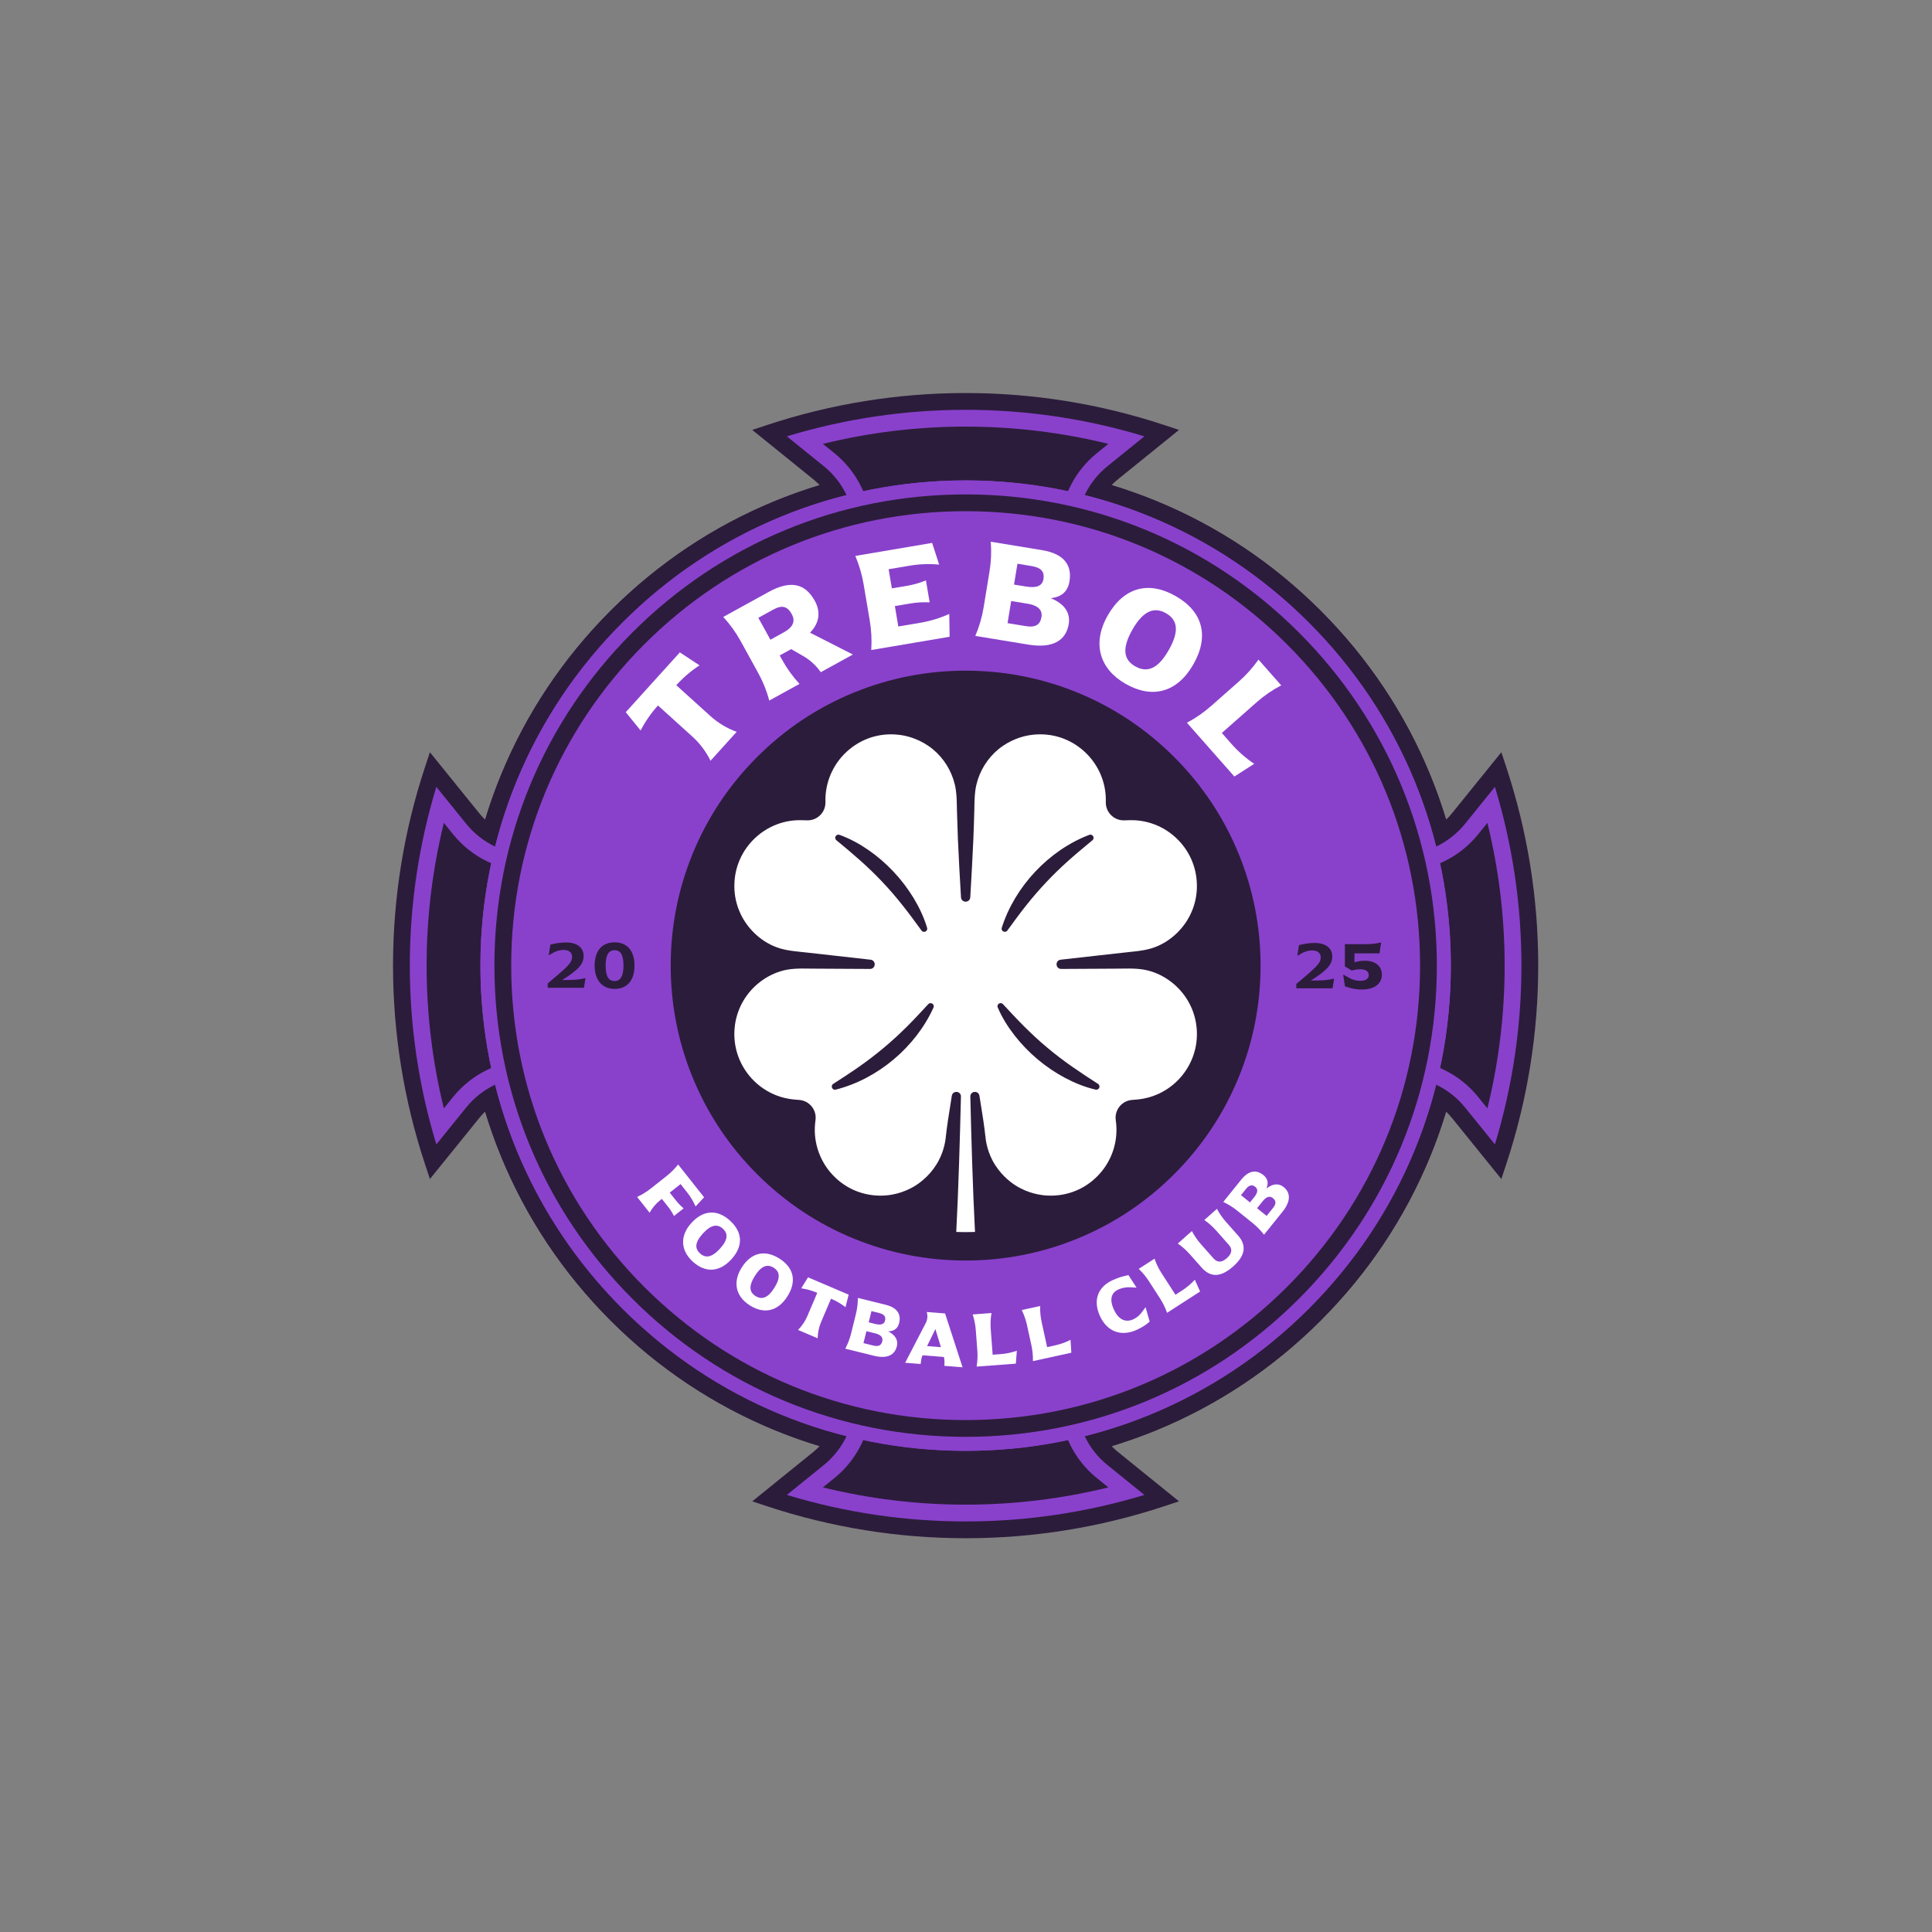 <?xml version="1.0" encoding="UTF-8" standalone="no"?>
<!DOCTYPE svg PUBLIC "-//W3C//DTD SVG 1.1//EN" "http://www.w3.org/Graphics/SVG/1.1/DTD/svg11.dtd">
<svg width="100%" height="100%" viewBox="0 0 800 800" version="1.1" xmlns="http://www.w3.org/2000/svg" xmlns:xlink="http://www.w3.org/1999/xlink" xml:space="preserve" xmlns:serif="http://www.serif.com/" style="fill-rule:evenodd;clip-rule:evenodd;stroke-miterlimit:10;">
    <rect x="0" y="0" width="800" height="800" fill="#808080" stroke="none"/>
    <g id="Layer-1" serif:id="Layer 1" transform="matrix(0.65,0,0,0.65,162.745,162.746)">
        <g transform="matrix(1,0,0,1,364.773,44.977)">
            <path d="M0,639.589C-85.42,639.589 -165.727,606.324 -226.128,545.922C-286.529,485.521 -319.793,405.214 -319.793,319.794C-319.793,234.374 -286.529,154.067 -226.128,93.666C-165.727,33.265 -85.42,0 0,0C85.42,0 165.728,33.265 226.128,93.666C286.53,154.067 319.794,234.374 319.794,319.794C319.794,405.214 286.53,485.521 226.128,545.922C165.728,606.324 85.42,639.589 0,639.589" style="fill:rgb(44,28,59);fill-rule:nonzero;"/>
        </g>
        <g transform="matrix(1,0,0,1,364.774,684.565)">
            <path d="M0,-639.587C-41.516,-639.587 -81.997,-631.708 -120.318,-616.168C-160.014,-600.07 -195.614,-576.436 -226.128,-545.922C-256.643,-515.407 -280.277,-479.808 -296.374,-440.111C-311.914,-401.79 -319.794,-361.309 -319.794,-319.793C-319.794,-278.278 -311.914,-237.797 -296.374,-199.476C-280.277,-159.779 -256.643,-124.18 -226.128,-93.665C-195.614,-63.151 -160.014,-39.517 -120.318,-23.419C-81.997,-7.879 -41.516,0 0,0C41.516,0 81.997,-7.879 120.318,-23.419C160.014,-39.517 195.614,-63.151 226.128,-93.665C256.643,-124.18 280.277,-159.779 296.374,-199.476C311.914,-237.797 319.794,-278.278 319.794,-319.793C319.794,-361.309 311.914,-401.79 296.374,-440.111C280.277,-479.808 256.643,-515.407 226.128,-545.922C195.614,-576.436 160.014,-600.07 120.318,-616.168C81.997,-631.708 41.516,-639.587 0,-639.587M0,-598.593C71.351,-598.593 142.702,-571.373 197.141,-516.934C306.019,-408.056 306.019,-231.53 197.141,-122.652C142.702,-68.213 71.351,-40.994 0,-40.994C-71.351,-40.994 -142.702,-68.213 -197.141,-122.652C-306.019,-231.53 -306.019,-408.056 -197.141,-516.934C-142.702,-571.373 -71.351,-598.593 0,-598.593" style="fill:rgb(44,28,59);fill-rule:nonzero;"/>
        </g>
        <g transform="matrix(1,0,0,1,704.044,489.738)">
            <path d="M0,-249.932L-25.263,-218.693C-34.253,-207.576 -47.785,-201.116 -62.083,-201.116L-616.463,-201.116C-630.76,-201.116 -644.292,-207.576 -653.283,-218.693L-678.545,-249.932C-687.982,-221.433 -698.697,-178.256 -698.696,-124.966C-698.696,-94.945 -695.296,-50.588 -678.545,0L-653.282,-31.239C-644.292,-42.356 -630.76,-48.816 -616.463,-48.816L-62.082,-48.816C-47.785,-48.816 -34.253,-42.356 -25.263,-31.239L0,0C9.437,-28.5 20.151,-71.677 20.151,-124.966C20.151,-178.256 9.437,-221.433 0,-249.932" style="fill:rgb(44,28,59);"/>
        </g>
        <g transform="matrix(1,0,0,1,704.044,489.738)">
            <path d="M0,-249.932L-25.263,-218.693C-34.253,-207.576 -47.785,-201.116 -62.083,-201.116L-616.463,-201.116C-630.76,-201.116 -644.292,-207.576 -653.283,-218.693L-678.545,-249.932C-687.982,-221.433 -698.697,-178.256 -698.697,-124.966C-698.697,-94.945 -695.296,-50.589 -678.545,0L-653.282,-31.239C-644.292,-42.356 -630.76,-48.816 -616.463,-48.816L-62.082,-48.816C-47.785,-48.816 -34.253,-42.356 -25.263,-31.239L0,0C9.437,-28.5 20.151,-71.677 20.151,-124.966C20.151,-178.256 9.437,-221.433 0,-249.932M-6.883,-215.91C0.42,-186.183 4.11,-155.709 4.11,-124.966C4.11,-94.223 0.42,-63.749 -6.883,-34.022L-12.79,-41.326C-24.883,-56.28 -42.85,-64.857 -62.082,-64.857L-616.463,-64.857C-635.695,-64.857 -653.662,-56.28 -665.755,-41.326L-671.662,-34.022C-678.965,-63.749 -682.655,-94.222 -682.655,-124.966C-682.655,-155.71 -678.966,-186.183 -671.662,-215.91L-665.755,-208.605C-653.661,-193.651 -635.695,-185.075 -616.463,-185.075L-62.083,-185.075C-42.85,-185.075 -24.884,-193.652 -12.79,-208.606L-6.883,-215.91Z" style="fill:rgb(137,65,204);fill-rule:nonzero;"/>
        </g>
        <g transform="matrix(1,0,0,1,27.589,478.648)">
            <path d="M0,-227.754C-11.214,-190.813 -16.895,-152.551 -16.895,-113.877C-16.895,-75.204 -11.214,-36.942 0,-0L19.014,-23.513C29.068,-35.944 44.003,-43.073 59.991,-43.073L614.372,-43.073C630.36,-43.073 645.296,-35.944 655.349,-23.513L674.363,-0C685.578,-36.943 691.259,-75.205 691.259,-113.877C691.259,-152.549 685.578,-190.811 674.363,-227.754L655.349,-204.242C645.296,-191.81 630.36,-184.68 614.372,-184.68L59.991,-184.68C44.003,-184.68 29.068,-191.81 19.014,-204.241L0,-227.754ZM678.453,22.063L647.034,-16.788C639.021,-26.696 627.116,-32.38 614.372,-32.38L59.991,-32.38C47.248,-32.38 35.343,-26.696 27.33,-16.788L-4.089,22.063L-7.167,12.769C-20.718,-28.155 -27.589,-70.766 -27.589,-113.877C-27.589,-156.99 -20.718,-199.6 -7.167,-240.524L-4.089,-249.817L27.33,-210.966C35.343,-201.057 47.248,-195.374 59.991,-195.374L614.372,-195.374C627.116,-195.374 639.021,-201.057 647.034,-210.966L678.453,-249.817L681.53,-240.524C695.081,-199.598 701.952,-156.987 701.952,-113.877C701.952,-70.767 695.081,-28.156 681.53,12.769L678.453,22.063Z" style="fill:rgb(44,28,59);fill-rule:nonzero;"/>
        </g>
        <g transform="matrix(1,0,0,1,239.805,704.044)">
            <path d="M0,-678.545L31.239,-653.282C42.356,-644.292 48.816,-630.76 48.816,-616.463L48.816,-62.082C48.816,-47.785 42.356,-34.253 31.239,-25.262L0,-0C28.499,9.437 71.676,20.151 124.966,20.151C154.987,20.151 199.343,16.751 249.932,-0L218.693,-25.263C207.576,-34.253 201.116,-47.785 201.116,-62.082L201.116,-616.463C201.116,-630.76 207.576,-644.292 218.693,-653.282L249.932,-678.545C221.432,-687.982 178.255,-698.696 124.966,-698.696C71.676,-698.696 28.499,-687.982 0,-678.545" style="fill:rgb(44,28,59);"/>
        </g>
        <g transform="matrix(1,0,0,1,364.771,724.196)">
            <path d="M0,-718.848C-53.289,-718.848 -96.466,-708.133 -124.966,-698.697L-93.727,-673.434C-82.61,-664.443 -76.15,-650.912 -76.15,-636.614L-76.15,-82.234C-76.15,-67.936 -82.61,-54.405 -93.727,-45.414L-124.966,-20.152C-96.467,-10.715 -53.29,0 0,0C30.021,0 74.377,-3.401 124.966,-20.152L93.727,-45.414C82.61,-54.405 76.15,-67.937 76.15,-82.234L76.15,-636.615C76.15,-650.912 82.61,-664.443 93.727,-673.434L124.966,-698.697C96.466,-708.133 53.289,-718.848 0,-718.848M0,-702.807C30.743,-702.807 61.217,-699.117 90.944,-691.814L83.64,-685.907C68.686,-673.813 60.109,-655.847 60.109,-636.615L60.109,-82.234C60.109,-63.001 68.685,-45.035 83.64,-32.941L90.944,-27.035C61.217,-19.731 30.743,-16.041 0,-16.041C-30.744,-16.041 -61.217,-19.731 -90.944,-27.034L-83.64,-32.941C-68.685,-45.036 -60.109,-63.002 -60.109,-82.234L-60.109,-636.614C-60.109,-655.847 -68.686,-673.813 -83.64,-685.907L-90.944,-691.814C-61.217,-699.117 -30.743,-702.807 0,-702.807" style="fill:rgb(137,65,204);fill-rule:nonzero;"/>
        </g>
        <g transform="matrix(1,0,0,1,250.894,27.589)">
            <path d="M0,674.364C36.943,685.579 75.205,691.26 113.877,691.26C152.55,691.26 190.811,685.579 227.754,674.364L204.241,655.349C191.81,645.297 184.68,630.361 184.68,614.373L184.681,59.992C184.681,44.004 191.81,29.069 204.241,19.015L227.754,0.001C190.811,-11.214 152.549,-16.894 113.877,-16.894C75.205,-16.894 36.944,-11.214 0,0.001L23.513,19.015C35.944,29.069 43.074,44.005 43.074,59.992L43.074,614.373C43.074,630.36 35.944,645.296 23.513,655.349L0,674.364ZM113.877,701.953C70.767,701.953 28.156,695.082 -12.77,681.531L-22.064,678.454L16.788,647.035C26.697,639.021 32.38,627.116 32.38,614.373L32.38,59.992C32.38,47.249 26.697,35.344 16.788,27.331L-22.064,-4.089L-12.77,-7.166C28.157,-20.718 70.767,-27.589 113.877,-27.589C156.987,-27.589 199.598,-20.718 240.523,-7.166L249.817,-4.089L210.966,27.331C201.058,35.343 195.374,47.248 195.374,59.992L195.373,614.373C195.373,627.117 201.057,639.021 210.966,647.035L249.817,678.454L240.523,681.531C199.598,695.082 156.987,701.953 113.877,701.953" style="fill:rgb(44,28,59);fill-rule:nonzero;"/>
        </g>
        <g transform="matrix(1,0,0,1,364.773,65.475)">
            <path d="M0,598.593C-79.945,598.593 -155.104,567.46 -211.634,510.93C-268.164,454.401 -299.296,379.24 -299.296,299.296C-299.296,219.351 -268.164,144.191 -211.634,87.661C-155.104,31.132 -79.945,0 0,0C79.945,0 155.105,31.132 211.634,87.661C268.165,144.191 299.296,219.351 299.296,299.296C299.296,379.24 268.165,454.401 211.634,510.93C155.105,567.46 79.945,598.593 0,598.593" style="fill:rgb(137,65,204);fill-rule:nonzero;"/>
        </g>
        <g transform="matrix(1,0,0,1,364.774,673.871)">
            <path d="M0,-618.199C-40.132,-618.199 -79.26,-610.583 -116.299,-595.564C-154.662,-580.007 -189.07,-557.163 -218.566,-527.666C-248.063,-498.169 -270.907,-463.762 -286.464,-425.399C-301.484,-388.36 -309.1,-349.231 -309.1,-309.1C-309.1,-268.968 -301.484,-229.839 -286.464,-192.801C-270.907,-154.438 -248.063,-120.03 -218.566,-90.533C-189.069,-61.036 -154.662,-38.192 -116.299,-22.636C-79.26,-7.616 -40.132,0 0,0C40.132,0 79.26,-7.616 116.299,-22.636C154.662,-38.192 189.07,-61.036 218.566,-90.533C248.063,-120.03 270.907,-154.438 286.464,-192.801C301.484,-229.839 309.1,-268.968 309.1,-309.1C309.1,-349.231 301.484,-388.36 286.464,-425.399C270.907,-463.762 248.063,-498.169 218.566,-527.666C189.07,-557.163 154.662,-580.007 116.299,-595.564C79.26,-610.583 40.132,-618.199 0,-618.199M0,-587.899C71.351,-587.899 142.702,-560.68 197.141,-506.241C306.019,-397.363 306.019,-220.837 197.141,-111.959C142.702,-57.52 71.351,-30.3 0,-30.3C-71.351,-30.3 -142.702,-57.52 -197.141,-111.959C-306.019,-220.837 -306.019,-397.363 -197.141,-506.241C-142.702,-560.68 -71.351,-587.899 0,-587.899" style="fill:rgb(137,65,204);fill-rule:nonzero;"/>
        </g>
        <g transform="matrix(1,0,0,1,364.774,664.959)">
            <path d="M0,-600.375C-38.978,-600.375 -76.98,-592.979 -112.95,-578.393C-150.202,-563.287 -183.616,-541.101 -212.265,-512.452C-240.914,-483.803 -263.099,-450.389 -278.205,-413.137C-292.792,-377.167 -300.188,-339.166 -300.188,-300.187C-300.188,-261.209 -292.792,-223.207 -278.205,-187.237C-263.099,-149.986 -240.914,-116.571 -212.265,-87.922C-183.616,-59.273 -150.201,-37.088 -112.95,-21.982C-76.98,-7.395 -38.978,0 0,0C38.978,0 76.98,-7.395 112.95,-21.982C150.202,-37.088 183.616,-59.273 212.265,-87.922C240.914,-116.571 263.099,-149.986 278.205,-187.237C292.792,-223.207 300.188,-261.209 300.188,-300.187C300.188,-339.166 292.792,-377.167 278.205,-413.137C263.099,-450.389 240.914,-483.803 212.265,-512.452C183.616,-541.101 150.202,-563.287 112.95,-578.393C76.98,-592.979 38.978,-600.375 0,-600.375M0,-578.987C71.351,-578.987 142.702,-551.767 197.141,-497.328C306.019,-388.45 306.019,-211.924 197.141,-103.046C142.702,-48.607 71.351,-21.388 0,-21.388C-71.351,-21.388 -142.702,-48.607 -197.141,-103.046C-306.019,-211.924 -306.019,-388.45 -197.141,-497.328C-142.702,-551.767 -71.351,-578.987 0,-578.987" style="fill:rgb(44,28,59);fill-rule:nonzero;"/>
        </g>
        <g transform="matrix(-0.707,-0.707,-0.707,0.707,85.974,364.771)">
            <path d="M-197.141,-475.94C-351.118,-475.94 -475.94,-351.118 -475.94,-197.141C-475.94,-43.164 -351.118,81.658 -197.141,81.658C-43.164,81.658 81.658,-43.164 81.658,-197.141C81.658,-351.118 -43.164,-475.94 -197.141,-475.94Z" style="fill:none;fill-rule:nonzero;stroke:rgb(137,65,204);stroke-width:16.44px;"/>
        </g>
        <g transform="matrix(1,0,0,1,364.774,654.265)">
            <path d="M0,-578.987C-37.594,-578.987 -74.244,-571.855 -108.931,-557.789C-144.849,-543.223 -177.072,-521.828 -204.703,-494.196C-232.334,-466.565 -253.73,-434.343 -268.295,-398.425C-282.362,-363.737 -289.494,-327.087 -289.494,-289.493C-289.494,-251.899 -282.362,-215.249 -268.295,-180.562C-253.73,-144.644 -232.334,-112.422 -204.703,-84.79C-177.072,-57.159 -144.849,-35.763 -108.931,-21.198C-74.244,-7.132 -37.594,0 0,0C37.594,0 74.244,-7.132 108.931,-21.198C144.849,-35.763 177.072,-57.159 204.703,-84.79C232.334,-112.422 253.73,-144.644 268.295,-180.562C282.362,-215.249 289.494,-251.899 289.494,-289.493C289.494,-327.087 282.362,-363.737 268.295,-398.425C253.73,-434.343 232.334,-466.565 204.703,-494.196C177.072,-521.828 144.849,-543.223 108.931,-557.789C74.244,-571.855 37.594,-578.987 0,-578.987M0,-568.293C71.351,-568.293 142.702,-541.073 197.141,-486.634C306.019,-377.756 306.019,-201.23 197.141,-92.352C142.702,-37.913 71.351,-10.694 0,-10.694C-71.351,-10.694 -142.702,-37.913 -197.141,-92.352C-306.019,-201.23 -306.019,-377.756 -197.141,-486.634C-142.702,-541.073 -71.351,-568.293 0,-568.293" style="fill:rgb(137,65,204);fill-rule:nonzero;"/>
        </g>
        <g transform="matrix(1,0,0,1,364.774,664.959)">
            <path d="M0,-600.375C-38.978,-600.375 -76.98,-592.979 -112.95,-578.393C-150.202,-563.287 -183.616,-541.101 -212.265,-512.452C-240.914,-483.803 -263.099,-450.389 -278.205,-413.137C-292.792,-377.167 -300.188,-339.166 -300.188,-300.187C-300.188,-261.209 -292.792,-223.207 -278.205,-187.237C-263.099,-149.986 -240.914,-116.571 -212.265,-87.922C-183.616,-59.273 -150.201,-37.088 -112.95,-21.982C-76.98,-7.395 -38.978,0 0,0C38.978,0 76.98,-7.395 112.95,-21.982C150.202,-37.088 183.616,-59.273 212.265,-87.922C240.914,-116.571 263.099,-149.986 278.205,-187.237C292.792,-223.207 300.188,-261.209 300.188,-300.187C300.188,-339.166 292.792,-377.167 278.205,-413.137C263.099,-450.389 240.914,-483.803 212.265,-512.452C183.616,-541.101 150.202,-563.287 112.95,-578.393C76.98,-592.979 38.978,-600.375 0,-600.375M0,-578.987C71.351,-578.987 142.702,-551.767 197.141,-497.328C306.019,-388.45 306.019,-211.924 197.141,-103.046C142.702,-48.607 71.351,-21.388 0,-21.388C-71.351,-21.388 -142.702,-48.607 -197.141,-103.046C-306.019,-211.924 -306.019,-388.45 -197.141,-497.328C-142.702,-551.767 -71.351,-578.987 0,-578.987" style="fill:rgb(44,28,59);fill-rule:nonzero;"/>
        </g>
        <g transform="matrix(-0.707,-0.707,-0.707,0.707,85.974,364.771)">
            <path d="M-197.141,-475.94C-351.118,-475.94 -475.94,-351.118 -475.94,-197.141C-475.94,-43.164 -351.118,81.658 -197.141,81.658C-43.164,81.658 81.658,-43.164 81.658,-197.141C81.658,-351.118 -43.164,-475.94 -197.141,-475.94Z" style="fill:none;fill-rule:nonzero;stroke:rgb(137,65,204);stroke-width:16.44px;"/>
        </g>
        <g transform="matrix(1,0,0,1,364.774,654.265)">
            <path d="M0,-578.987C-37.594,-578.987 -74.244,-571.855 -108.931,-557.789C-144.849,-543.223 -177.072,-521.828 -204.703,-494.196C-232.334,-466.565 -253.73,-434.343 -268.295,-398.425C-282.362,-363.737 -289.494,-327.087 -289.494,-289.493C-289.494,-251.899 -282.362,-215.249 -268.295,-180.562C-253.73,-144.644 -232.334,-112.422 -204.703,-84.79C-177.072,-57.159 -144.849,-35.763 -108.931,-21.198C-74.244,-7.132 -37.594,0 0,0C37.594,0 74.244,-7.132 108.931,-21.198C144.849,-35.763 177.072,-57.159 204.703,-84.79C232.334,-112.422 253.73,-144.644 268.295,-180.562C282.362,-215.249 289.494,-251.899 289.494,-289.493C289.494,-327.087 282.362,-363.737 268.295,-398.425C253.73,-434.343 232.334,-466.565 204.703,-494.196C177.072,-521.828 144.849,-543.223 108.931,-557.789C74.244,-571.855 37.594,-578.987 0,-578.987M0,-568.293C71.351,-568.293 142.702,-541.073 197.141,-486.634C306.019,-377.756 306.019,-201.23 197.141,-92.352C142.702,-37.913 71.351,-10.694 0,-10.694C-71.351,-10.694 -142.702,-37.913 -197.141,-92.352C-306.019,-201.23 -306.019,-377.756 -197.141,-486.634C-142.702,-541.073 -71.351,-568.293 0,-568.293" style="fill:rgb(137,65,204);fill-rule:nonzero;"/>
        </g>
        <g transform="matrix(1,0,0,1,364.774,171.51)">
            <path d="M0,386.48C-51.616,386.48 -100.143,366.379 -136.641,329.881C-173.14,293.383 -193.24,244.857 -193.24,193.24C-193.24,141.624 -173.14,93.097 -136.641,56.599C-100.143,20.101 -51.616,0 0,0C51.616,0 100.144,20.101 136.642,56.599C211.986,131.943 211.986,254.538 136.642,329.881C100.144,366.379 51.616,386.48 0,386.48" style="fill:rgb(44,28,59);fill-rule:nonzero;"/>
        </g>
        <g transform="matrix(1,0,0,1,364.774,563.337)">
            <path d="M0,-397.174C-50.823,-397.174 -101.646,-377.786 -140.422,-339.009C-217.975,-261.456 -217.975,-135.718 -140.422,-58.164C-101.646,-19.388 -50.823,0 0,0C50.823,0 101.646,-19.388 140.422,-58.164C217.976,-135.718 217.976,-261.456 140.422,-339.009C101.646,-377.786 50.823,-397.174 0,-397.174M0,-386.48C24.408,-386.48 48.198,-381.851 70.71,-372.723C94.011,-363.274 114.921,-349.387 132.861,-331.447C150.8,-313.508 164.687,-292.597 174.136,-269.297C183.264,-246.785 187.893,-222.995 187.893,-198.587C187.893,-174.179 183.264,-150.388 174.136,-127.877C164.687,-104.576 150.8,-83.666 132.86,-65.726C114.921,-47.787 94.011,-33.9 70.71,-24.451C48.198,-15.322 24.408,-10.694 0,-10.694C-24.408,-10.694 -48.198,-15.322 -70.71,-24.451C-94.01,-33.9 -114.921,-47.787 -132.861,-65.726C-150.8,-83.666 -164.687,-104.576 -174.136,-127.877C-183.264,-150.388 -187.893,-174.179 -187.893,-198.587C-187.893,-222.995 -183.264,-246.785 -174.136,-269.297C-164.687,-292.597 -150.8,-313.508 -132.861,-331.447C-114.921,-349.387 -94.01,-363.274 -70.71,-372.723C-48.198,-381.851 -24.408,-386.48 0,-386.48" style="fill:rgb(137,65,204);fill-rule:nonzero;"/>
        </g>
        <g transform="matrix(1,0,0,1,364.773,55.672)">
            <path d="M0,618.2C-82.563,618.2 -160.185,586.047 -218.566,527.665C-276.947,469.285 -309.099,391.663 -309.099,309.099C-309.099,226.536 -276.947,148.914 -218.566,90.533C-160.185,32.152 -82.563,0 0,0C82.563,0 160.185,32.152 218.566,90.533C276.948,148.914 309.1,226.536 309.1,309.099C309.1,391.663 276.948,469.285 218.566,527.665C160.185,586.047 82.563,618.2 0,618.2" style="fill:rgb(137,65,204);fill-rule:nonzero;"/>
        </g>
        <g transform="matrix(1,0,0,1,364.773,64.583)">
            <path d="M0,600.377C-80.183,600.377 -155.567,569.151 -212.265,512.453C-268.962,455.755 -300.188,380.371 -300.188,300.188C-300.188,220.005 -268.962,144.621 -212.265,87.923C-155.567,31.226 -80.183,0 0,0C80.183,0 155.567,31.226 212.265,87.923C268.963,144.621 300.188,220.005 300.188,300.188C300.188,380.371 268.963,455.755 212.265,512.453C155.567,569.151 80.183,600.377 0,600.377" style="fill:rgb(44,28,59);fill-rule:nonzero;"/>
        </g>
        <g transform="matrix(1,0,0,1,364.773,75.277)">
            <path d="M0,578.989C-77.327,578.989 -150.025,548.876 -204.703,494.197C-259.381,439.519 -289.494,366.821 -289.494,289.494C-289.494,212.168 -259.381,139.469 -204.703,84.791C-150.025,30.113 -77.327,0 0,0C77.327,0 150.025,30.113 204.703,84.791C259.382,139.469 289.494,212.168 289.494,289.494C289.494,366.821 259.382,439.519 204.703,494.197C150.025,548.876 77.327,578.989 0,578.989" style="fill:rgb(137,65,204);fill-rule:nonzero;"/>
        </g>
        <g transform="matrix(1,0,0,1,180.458,213.326)">
            <path d="M0,-27.184L21.665,-7.595C26.554,-3.174 32.252,0.26 38.445,2.517L21.803,20.922L21.718,20.75C18.865,14.971 14.945,9.783 10.165,5.461L-11.668,-14.28L-11.821,-14.111C-16.122,-9.354 -19.789,-4.059 -22.73,1.64L-32.197,-10.006L2.253,-48.106L14.791,-39.856L14.79,-39.855C9.415,-36.358 4.516,-32.178 0.215,-27.421L0,-27.184Z" style="fill:white;fill-rule:nonzero;"/>
        </g>
        <g transform="matrix(1,0,0,1,248.909,162.366)">
            <path d="M0,-9.899C5.615,-12.99 7.719,-16.762 5.069,-21.574C2.375,-26.467 -1.027,-27.521 -6.642,-24.429L-16.187,-19.174L-8.502,-5.217L0,-9.899ZM44.041,4.214L23.587,15.475C20.64,11.247 16.796,7.722 12.329,5.15L4.726,0.774L-2.573,4.792L-1.029,7.597C2.023,13.14 5.737,18.292 10.032,22.939L-9.219,33.538C-10.85,27.424 -13.217,21.53 -16.269,15.987L-27.483,-4.378C-30.535,-9.922 -34.249,-15.074 -38.544,-19.721L-9.668,-35.62C4.53,-43.437 13.769,-40.894 19.776,-29.986C23.529,-23.168 22.951,-16.055 16.728,-9.702L44.041,4.214Z" style="fill:white;fill-rule:nonzero;"/>
        </g>
        <g transform="matrix(1,0,0,1,354.343,118.476)">
            <path d="M0,22.242L0.233,36.783L-49.693,45.238C-49.28,38.936 -49.603,32.607 -50.658,26.38L-54.547,3.414C-55.601,-2.813 -57.379,-8.896 -59.845,-14.71L-10.912,-22.996L-6.435,-9.174C-12.762,-9.767 -19.139,-9.53 -25.404,-8.469L-38.627,-6.23L-36.563,5.958L-26.872,4.317C-22.752,3.62 -18.721,2.47 -14.854,0.889L-12.484,14.883C-16.657,14.664 -20.841,14.905 -24.961,15.603L-34.652,17.244L-32.45,30.245L-18.322,27.852C-11.998,26.781 -5.84,24.896 0,22.242" style="fill:white;fill-rule:nonzero;"/>
        </g>
        <g transform="matrix(1,0,0,1,403.193,134.347)">
            <path d="M0,-11.077C6.958,-9.935 10.476,-11.585 11.173,-15.832C11.885,-20.17 10.04,-23.071 3.625,-24.123L-5.411,-25.605L-7.59,-12.322L0,-11.077ZM-0.056,14.154C6.36,15.206 9.139,12.971 9.896,8.363C10.651,3.754 7.407,0.902 1.263,-0.106L-9.4,-1.855L-11.713,12.242L-0.056,14.154ZM-26.957,2.22L-23.194,-20.723C-22.169,-26.968 -21.907,-33.314 -22.413,-39.623L10.207,-34.271C24.666,-31.9 29.367,-24.354 27.737,-14.414C26.714,-8.179 23.035,-4.422 15.766,-3.666C24.823,-0.045 28.391,5.922 27.264,12.79C25.589,23.001 17.535,28.546 1.54,25.923L-32.256,20.379C-29.761,14.563 -27.982,8.465 -26.957,2.22" style="fill:white;fill-rule:nonzero;"/>
        </g>
        <g transform="matrix(1,0,0,1,494.128,150.695)">
            <path d="M0,13.117C7.119,0.628 5.489,-6.309 -1.75,-10.436C-8.829,-14.472 -15.949,-12.523 -23.068,-0.034C-30.188,12.454 -28.432,19.358 -21.352,23.394C-14.114,27.521 -7.12,25.605 0,13.117M-38.819,-9.013C-28.615,-26.911 -12.879,-31.219 4.462,-21.333C21.724,-11.493 25.953,4.198 15.75,22.096C5.547,39.994 -10.315,44.336 -27.417,34.587C-43.962,25.154 -49.022,8.885 -38.819,-9.013" style="fill:white;fill-rule:nonzero;"/>
        </g>
        <g transform="matrix(1,0,0,1,548.61,177.919)">
            <path d="M0,58.288L-12.638,66.384L-42.862,32.122C-37.289,29.153 -32.082,25.542 -27.346,21.364L-9.88,5.957C-5.144,1.779 -0.913,-2.937 2.729,-8.096L17.205,8.313C11.593,11.237 6.357,14.831 1.612,19.017L-20.631,38.639L-14.423,45.676C-10.181,50.485 -5.332,54.725 0,58.288" style="fill:white;fill-rule:nonzero;"/>
        </g>
        <g transform="matrix(1,0,0,1,185.118,496.312)">
            <path d="M0,23.09L0.001,23.091L-6.137,27.949C-7.158,25.906 -8.387,23.974 -9.805,22.184L-13.871,17.048L-14.697,17.701C-17.529,19.943 -19.901,22.712 -21.682,25.855L-29.625,15.822C-26.488,14.359 -23.532,12.535 -20.818,10.387L-10.81,2.465C-8.096,0.317 -5.643,-2.141 -3.499,-4.859L13.039,16.034L7.609,21.868C6.227,18.672 4.432,15.671 2.27,12.94L-1.949,7.61L-8.834,13.061L-4.768,18.198C-3.351,19.988 -1.753,21.627 0,23.09" style="fill:white;fill-rule:nonzero;"/>
        </g>
        <g transform="matrix(1,0,0,1,208.183,535.328)">
            <path d="M0,9.849C5.333,4.052 5.312,0.146 1.952,-2.945C-1.334,-5.968 -5.375,-5.799 -10.708,-0.002C-16.041,5.795 -15.949,9.697 -12.663,12.72C-9.303,15.812 -5.333,15.646 0,9.849M-18.019,-6.727C-10.376,-15.035 -1.444,-15.409 6.606,-8.003C14.618,-0.632 14.954,8.266 7.311,16.575C-0.331,24.883 -9.335,25.258 -17.274,17.955C-24.954,10.889 -25.662,1.58 -18.019,-6.727" style="fill:white;fill-rule:nonzero;"/>
        </g>
        <g transform="matrix(1,0,0,1,242.841,562.373)">
            <path d="M0,7.78C4.22,1.128 3.506,-2.712 -0.349,-5.158C-4.12,-7.55 -8.067,-6.667 -12.287,-0.015C-16.507,6.637 -15.724,10.462 -11.953,12.853C-8.098,15.299 -4.22,14.432 0,7.78M-20.676,-5.336C-14.629,-14.87 -5.904,-16.822 3.333,-10.963C12.527,-5.13 14.437,3.568 8.389,13.101C2.342,22.635 -6.452,24.602 -15.562,18.824C-24.375,13.233 -26.724,4.197 -20.676,-5.336" style="fill:white;fill-rule:nonzero;"/>
        </g>
        <g transform="matrix(1,0,0,1,279.025,588.566)">
            <path d="M0,-11.612L-6.277,3.111C-7.694,6.434 -8.455,10 -8.518,13.611L-21.026,8.278L-20.953,8.204C-18.468,5.693 -16.481,2.735 -15.096,-0.514L-8.769,-15.351L-8.888,-15.402C-12.118,-16.779 -15.514,-17.732 -18.99,-18.237L-18.994,-18.237L-14.652,-25.223L11.242,-14.182L9.207,-6.214C6.435,-8.374 3.394,-10.165 0.161,-11.543L0,-11.612Z" style="fill:white;fill-rule:nonzero;"/>
        </g>
        <g transform="matrix(1,0,0,1,307.114,598.858)">
            <path d="M0,-5.838C3.751,-4.91 5.745,-5.656 6.312,-7.946C6.89,-10.284 6.01,-11.95 2.552,-12.805L-2.32,-14.011L-4.091,-6.85L0,-5.838ZM-1.135,7.942C2.323,8.797 3.939,7.699 4.554,5.214C5.169,2.73 3.522,1.03 0.209,0.21L-5.538,-1.212L-7.419,6.387L-1.135,7.942ZM-15.307,0.245L-12.247,-12.123C-11.414,-15.489 -10.993,-18.944 -10.993,-22.411L-10.993,-22.412L6.592,-18.061C14.385,-16.132 16.623,-11.805 15.297,-6.447C14.465,-3.085 12.292,-1.194 8.287,-1.099C13.076,1.275 14.764,4.691 13.848,8.393C12.486,13.897 7.843,16.574 -0.779,14.44L-18.997,9.932C-17.379,6.864 -16.14,3.612 -15.307,0.245" style="fill:white;fill-rule:nonzero;"/>
        </g>
        <g transform="matrix(1,0,0,1,349.026,598.243)">
            <path d="M0,9.592L-3.518,-1.96L-8.804,8.898L0,9.592ZM13.787,22.408L2.232,21.496L2.262,18.47C2.27,17.576 2.139,16.685 1.873,15.83L-11.683,14.761C-12.08,15.563 -12.349,16.422 -12.48,17.308L-12.925,20.3L-22.779,19.522L-9.63,-5.826C-8.51,-7.985 -8.302,-10.503 -9.054,-12.816L2.651,-11.892L13.787,22.408Z" style="fill:white;fill-rule:nonzero;"/>
        </g>
        <g transform="matrix(1,0,0,1,397.399,596.163)">
            <path d="M0,13.959L-0.64,22.159L-25.607,24.042C-25.062,20.624 -24.918,17.154 -25.178,13.703L-26.138,0.975C-26.399,-2.475 -27.061,-5.884 -28.112,-9.181L-16.153,-10.083C-16.731,-6.664 -16.892,-3.187 -16.631,0.271L-15.409,16.48L-10.28,16.093C-6.776,15.829 -3.32,15.112 0,13.959" style="fill:white;fill-rule:nonzero;"/>
        </g>
        <g transform="matrix(1,0,0,1,431.599,595.161)">
            <path d="M0,7.986L0.513,16.195L-23.948,21.549C-23.886,18.089 -24.229,14.633 -24.969,11.252L-27.739,-1.404C-28.452,-4.66 -29.542,-7.822 -30.989,-10.825L-31.072,-10.999L-19.357,-13.563C-19.451,-10.097 -19.124,-6.631 -18.382,-3.243L-14.906,12.636L-9.882,11.536C-6.449,10.785 -3.127,9.591 0,7.986Z" style="fill:white;fill-rule:nonzero;"/>
        </g>
        <g transform="matrix(1,0,0,1,450.3,575.196)">
            <path d="M0,12.715C-4.671,2.38 -0.953,-5.963 8.192,-10.097C12.033,-11.834 15.462,-12.777 18.22,-13.253L23.366,-5.281L19.741,-5.513C17.011,-5.687 14.265,-5.238 11.771,-4.115C11.758,-4.109 11.744,-4.103 11.731,-4.097C7.661,-2.257 5.775,1.734 8.835,8.502C11.955,15.407 16.541,17.024 21.251,14.894C21.263,14.889 21.275,14.883 21.287,14.878C23.447,13.898 25.287,12.329 26.695,10.421L29.1,7.162L31.706,16.337C29.542,18.251 27.163,19.932 23.459,21.606C13.811,25.968 4.672,23.05 0,12.715" style="fill:white;fill-rule:nonzero;"/>
        </g>
        <g transform="matrix(1,0,0,1,510.779,572.54)">
            <path d="M0,-7.682L3.355,-0.172L-17.681,13.407C-18.835,10.144 -20.366,7.027 -22.243,4.119L-29.268,-6.764C-31.076,-9.565 -33.205,-12.146 -35.612,-14.453L-35.75,-14.585L-25.675,-21.089C-24.549,-17.809 -23.03,-14.678 -21.149,-11.765L-12.333,1.892L-8.012,-0.897C-5.059,-2.803 -2.366,-5.084 0,-7.682" style="fill:white;fill-rule:nonzero;"/>
        </g>
        <g transform="matrix(1,0,0,1,515.149,526.047)">
            <path d="M0,31.106L-7.621,22.511C-9.833,20.016 -12.33,17.787 -15.059,15.871L-15.213,15.762L-6.242,7.807C-4.632,10.878 -2.655,13.743 -0.355,16.337L7.532,25.232C9.962,27.972 12.733,27.997 16.036,25.068C19.302,22.172 19.722,19.318 17.292,16.578L9.274,7.534C7.06,5.037 4.563,2.808 1.832,0.891L1.679,0.784L9.713,-6.339L9.802,-6.173C11.378,-3.234 13.292,-0.488 15.504,2.007L23.125,10.602C28.683,16.871 27.975,23.332 20.017,30.389C12.058,37.445 5.559,37.375 0,31.106" style="fill:white;fill-rule:nonzero;"/>
        </g>
        <g transform="matrix(1,0,0,1,560.576,511.78)">
            <path d="M0,7.388C2.233,4.612 1.917,2.684 -0.076,1.079C-2.07,-0.524 -4.305,0.253 -6.444,2.912L-10.156,7.524L-4.058,12.431L0,7.388ZM-12.017,0.553C-9.595,-2.458 -9.432,-4.58 -11.27,-6.059C-13.146,-7.568 -15.027,-7.472 -17.261,-4.696L-20.405,-0.787L-14.659,3.836L-12.017,0.553ZM-12.949,16.997L-22.875,9.011C-25.577,6.837 -28.533,4.999 -31.678,3.538L-20.323,-10.574C-15.29,-16.829 -10.424,-17.035 -6.124,-13.575C-3.427,-11.404 -2.628,-8.636 -4.228,-4.966C-0.058,-8.307 3.75,-8.399 6.721,-6.008C11.139,-2.454 11.61,2.883 6.042,9.803L-5.72,24.423L-5.721,24.422C-7.821,21.664 -10.248,19.17 -12.949,16.997" style="fill:white;fill-rule:nonzero;"/>
        </g>
        <g transform="matrix(1,0,0,1,98.525,352.773)">
            <path d="M0,23.36C12.827,12.53 15.503,10.279 15.545,6.371C15.545,3.525 13.379,1.996 10.151,1.996L10.095,1.996C7.761,2.004 5.479,2.681 3.451,3.836L0.637,5.437L1.699,-1.402C4.417,-2.039 7.518,-2.761 11.68,-2.761C19.41,-2.761 22.893,1.062 22.893,5.734C22.893,10.406 20.642,14.059 9.216,21.193L14.872,21.101C17.974,21.05 21.061,20.668 24.082,19.962L23.106,26.121L0,26.121L0,23.36Z" style="fill:rgb(44,28,59);fill-rule:nonzero;"/>
        </g>
        <g transform="matrix(1,0,0,1,146.817,364.75)">
            <path d="M0,0.043C0,-7.517 -2.336,-9.811 -5.649,-9.811C-8.92,-9.811 -11.383,-7.517 -11.383,0.043C-11.383,7.518 -9.004,9.854 -5.734,9.854C-2.464,9.854 0,7.518 0,0.043M-18.391,0.043C-18.391,-9.853 -13.337,-14.823 -5.649,-14.823C1.996,-14.823 7.008,-9.853 7.008,0.043C7.008,9.854 1.954,14.866 -5.649,14.866C-12.997,14.866 -18.391,9.854 -18.391,0.043" style="fill:rgb(44,28,59);fill-rule:nonzero;"/>
        </g>
        <g transform="matrix(1,0,0,1,575.434,353.091)">
            <path d="M0,23.36C12.827,12.53 15.503,10.279 15.545,6.371C15.545,3.525 13.38,1.996 10.151,1.996L10.095,1.996C7.761,2.004 5.479,2.681 3.45,3.836L0.637,5.437L1.699,-1.402C4.417,-2.039 7.518,-2.761 11.68,-2.761C19.411,-2.761 22.894,1.062 22.894,5.734C22.894,10.406 20.642,14.059 9.217,21.194L14.871,21.101C17.973,21.05 21.061,20.668 24.083,19.962L23.106,26.121L0,26.121L0,23.36Z" style="fill:rgb(44,28,59);fill-rule:nonzero;"/>
        </g>
        <g transform="matrix(1,0,0,1,629.947,359.407)">
            <path d="M0,11.154C0,17.028 -4.944,20.577 -12.634,20.577C-17.24,20.577 -20.028,19.732 -23.535,18.549L-24.676,11.028L-20.671,13.24C-18.562,14.405 -16.196,15.037 -13.787,15.042L-13.733,15.042C-10.521,15.042 -8.366,13.816 -8.366,11.366C-8.366,8.957 -10.479,7.689 -13.69,7.689C-15.676,7.689 -17.282,7.943 -19.183,8.492L-23.578,5.873L-23.578,-8.325L-9.389,-8.325C-6.38,-8.325 -3.383,-8.694 -0.465,-9.423L-1.521,-2.452L-17.451,-2.452L-17.493,3.211C-15.296,2.577 -12.972,2.239 -10.733,2.239C-4.394,2.239 0,5.45 0,11.154" style="fill:rgb(44,28,59);fill-rule:nonzero;"/>
        </g>
        <g transform="matrix(1,0,0,1,552.671,364.751)">
            <path d="M0,0C0,24.41 -4.63,48.2 -13.76,70.71C-23.21,94.01 -37.1,114.92 -55.04,132.86C-72.98,150.8 -93.89,164.69 -117.19,174.13C-139.7,183.26 -163.49,187.89 -187.9,187.89C-212.31,187.89 -236.1,183.26 -258.61,174.13C-281.91,164.69 -302.82,150.8 -320.76,132.86C-338.7,114.92 -352.58,94.01 -362.03,70.71C-371.16,48.2 -375.79,24.41 -375.79,0C-375.79,-24.41 -371.16,-48.2 -362.03,-70.71C-352.58,-94.01 -338.7,-114.92 -320.76,-132.86C-302.82,-150.8 -281.91,-164.69 -258.61,-174.14C-236.1,-183.27 -212.31,-187.89 -187.9,-187.89C-163.49,-187.89 -139.7,-183.27 -117.19,-174.14C-93.89,-164.69 -72.98,-150.8 -55.04,-132.86C-37.1,-114.92 -23.21,-94.01 -13.76,-70.71C-4.63,-48.2 0,-24.41 0,0" style="fill:rgb(44,28,59);fill-rule:nonzero;"/>
        </g>
        <g transform="matrix(1,0,0,1,473.901,300.551)">
            <path d="M0,149.52L-3.24,149.79C-6.31,150.06 -9.08,151.52 -11.04,153.92C-12.99,156.31 -13.87,159.32 -13.52,162.39L-13.2,165.21C-12.15,177.19 -16.32,189.07 -24.65,197.79C-33.07,206.62 -44.47,211.22 -56.77,210.71C-60.96,210.54 -69.22,209.46 -77.52,204.12C-81.06,201.83 -87.66,196.72 -92.11,188.13C-95.69,181.2 -96.34,175 -96.58,172.66L-96.6,172.51C-97.13,167.44 -98.32,159.37 -100.33,147.11C-100.62,145.34 -102.15,144.54 -103.5,144.66C-105.07,144.81 -106.17,146.06 -106.14,147.63C-105.55,172.28 -104.57,207.09 -103.16,233.88C-107.05,234.03 -111.21,234.03 -115.1,233.88C-113.69,207.07 -112.7,172.27 -112.12,147.63C-112.08,146.06 -113.19,144.81 -114.75,144.66C-116.11,144.54 -117.63,145.34 -117.93,147.11C-119.94,159.39 -121.13,167.46 -121.66,172.51L-121.68,172.67C-121.92,175 -122.57,181.2 -126.15,188.13C-130.6,196.72 -137.2,201.83 -140.73,204.11C-149.04,209.46 -157.3,210.54 -161.49,210.71C-173.78,211.21 -185.19,206.62 -193.61,197.79C-201.93,189.07 -206.11,177.19 -205.06,165.23L-204.74,162.39C-204.39,159.32 -205.27,156.31 -207.22,153.92C-209.18,151.52 -211.95,150.06 -215.03,149.79L-218.25,149.52C-241.26,147.49 -258.33,127.14 -256.31,104.14C-255.82,98.56 -254.27,93.23 -251.69,88.33C-249.12,83.48 -245.69,79.25 -241.51,75.74C-237.25,72.17 -232.45,69.52 -227.25,67.88C-221.18,65.94 -215.07,66.02 -208.61,66.11C-207.62,66.12 -206.63,66.13 -205.64,66.14L-195.15,66.2C-186.78,66.24 -178.4,66.28 -170.03,66.33L-170.01,66.33C-168.18,66.33 -167.14,64.93 -167.06,63.54C-166.98,62.15 -167.86,60.64 -169.69,60.44C-177.32,59.58 -184.95,58.72 -192.57,57.87L-209.88,55.93C-211.01,55.8 -212.12,55.69 -213.24,55.57C-219.75,54.9 -225.9,54.27 -231.82,51.6C-236.79,49.36 -241.24,46.17 -245.06,42.12C-249.82,37.08 -252.39,31.89 -253.71,28.43C-255.7,23.24 -256.62,17.77 -256.44,12.18C-256.11,1.02 -251.45,-9.36 -243.3,-17.04C-235.15,-24.72 -224.52,-28.76 -213.37,-28.43L-210.12,-28.33C-207.06,-28.26 -204.11,-29.38 -201.89,-31.53C-199.68,-33.67 -198.45,-36.55 -198.43,-39.64L-198.43,-42.48C-198.07,-54.51 -192.53,-65.81 -183.24,-73.51C-173.84,-81.29 -161.98,-84.51 -149.84,-82.58C-145.71,-81.92 -137.63,-79.89 -129.99,-73.61C-122.99,-67.84 -118.01,-59.78 -115.96,-50.9C-114.9,-46.35 -114.81,-41.9 -114.71,-37.18C-114.7,-36.34 -114.68,-35.5 -114.66,-34.65C-114.48,-27.99 -114.28,-21.91 -114.04,-16.07C-113.54,-4.41 -112.85,7.44 -112.19,18.89L-112.08,20.69C-111.97,22.52 -110.51,23.48 -109.13,23.48C-107.75,23.48 -106.29,22.52 -106.17,20.68L-106.07,18.96C-105.41,7.49 -104.72,-4.38 -104.22,-16.07C-103.98,-21.9 -103.77,-27.98 -103.6,-34.65C-103.58,-35.49 -103.56,-36.34 -103.55,-37.18C-103.45,-41.89 -103.36,-46.35 -102.3,-50.9C-100.25,-59.78 -95.27,-67.84 -88.27,-73.61C-80.63,-79.88 -72.55,-81.92 -68.42,-82.58C-56.28,-84.51 -44.42,-81.29 -35.02,-73.51C-25.72,-65.81 -20.19,-54.51 -19.83,-42.52L-19.83,-39.63C-19.81,-36.55 -18.58,-33.67 -16.36,-31.53C-14.14,-29.38 -11.21,-28.25 -8.13,-28.33L-4.89,-28.43C6.25,-28.76 16.9,-24.72 25.04,-17.04C33.19,-9.36 37.85,1.02 38.18,12.18C38.36,17.77 37.44,23.24 35.45,28.43C34.13,31.89 31.56,37.08 26.8,42.12C22.99,46.17 18.53,49.36 13.56,51.6C7.65,54.27 1.49,54.9 -5.02,55.57C-6.14,55.69 -7.25,55.8 -8.38,55.93L-25.48,57.84C-33.17,58.71 -40.87,59.57 -48.56,60.44C-50.4,60.64 -51.28,62.15 -51.2,63.54C-51.12,64.93 -50.08,66.33 -48.25,66.33L-48.23,66.33C-39.86,66.28 -31.48,66.24 -23.11,66.2L-12.62,66.14C-11.63,66.13 -10.64,66.12 -9.65,66.11C-3.19,66.02 2.92,65.95 9,67.88C14.19,69.52 18.99,72.16 23.25,75.73C27.43,79.25 30.86,83.48 33.43,88.32C36.01,93.23 37.56,98.56 38.05,104.14L38.05,104.15C40.07,127.14 23,147.49 0,149.52" style="fill:white;fill-rule:nonzero;"/>
        </g>
        <g transform="matrix(1,0,0,1,336.659,282.173)">
            <path d="M0,60.249C-7.827,49.404 -15.7,38.986 -24.855,29.368C-33.941,19.679 -43.866,11.218 -54.207,2.725C-55.071,2.016 -55.192,0.736 -54.476,-0.122C-53.919,-0.79 -53.018,-1.004 -52.245,-0.727C-45.671,1.644 -39.496,5.029 -33.732,9.008C-22.217,16.995 -12.383,27.499 -5.08,39.453C-1.455,45.444 1.561,51.804 3.562,58.495C3.881,59.56 3.275,60.682 2.21,61.001C1.367,61.253 0.486,60.926 0,60.249" style="fill:rgb(44,28,59);fill-rule:nonzero;"/>
        </g>
        <g transform="matrix(1,0,0,1,387.783,284.258)">
            <path d="M0,56.41C8.315,30.151 30.023,6.962 55.807,-2.812C57.904,-3.568 59.502,-0.769 57.769,0.64C52.556,4.988 47.426,9.17 42.525,13.58C32.698,22.357 23.732,31.832 15.555,42.164C11.436,47.315 7.571,52.691 3.562,58.164C2.264,59.978 -0.654,58.554 0,56.41" style="fill:rgb(44,28,59);fill-rule:nonzero;"/>
        </g>
        <g transform="matrix(1,0,0,1,388.561,443.112)">
            <path d="M0,-53.806C9.04,-43.949 18.075,-34.521 28.291,-26.038C38.446,-17.476 49.291,-10.232 60.553,-3.005C61.494,-2.401 61.763,-1.144 61.152,-0.208C60.677,0.52 59.808,0.838 59.007,0.653C52.202,-0.935 45.673,-3.575 39.485,-6.854C27.116,-13.442 16.122,-22.726 7.473,-33.745C3.174,-39.272 -0.564,-45.237 -3.333,-51.648C-3.774,-52.669 -3.304,-53.854 -2.283,-54.295C-1.475,-54.644 -0.562,-54.422 0,-53.806" style="fill:rgb(44,28,59);fill-rule:nonzero;"/>
        </g>
        <g transform="matrix(1,0,0,1,344.308,440.463)">
            <path d="M0,-48.999C-11.324,-23.89 -35.591,-3.395 -62.34,3.302C-64.511,3.808 -65.772,0.842 -63.886,-0.355C-58.201,-4.065 -52.617,-7.619 -47.234,-11.427C-36.451,-18.997 -26.439,-27.36 -17.111,-36.666C-12.42,-41.301 -7.954,-46.19 -3.333,-51.157C-1.832,-52.807 0.9,-51.052 0,-48.999" style="fill:rgb(44,28,59);fill-rule:nonzero;"/>
        </g>
    </g>
</svg>
